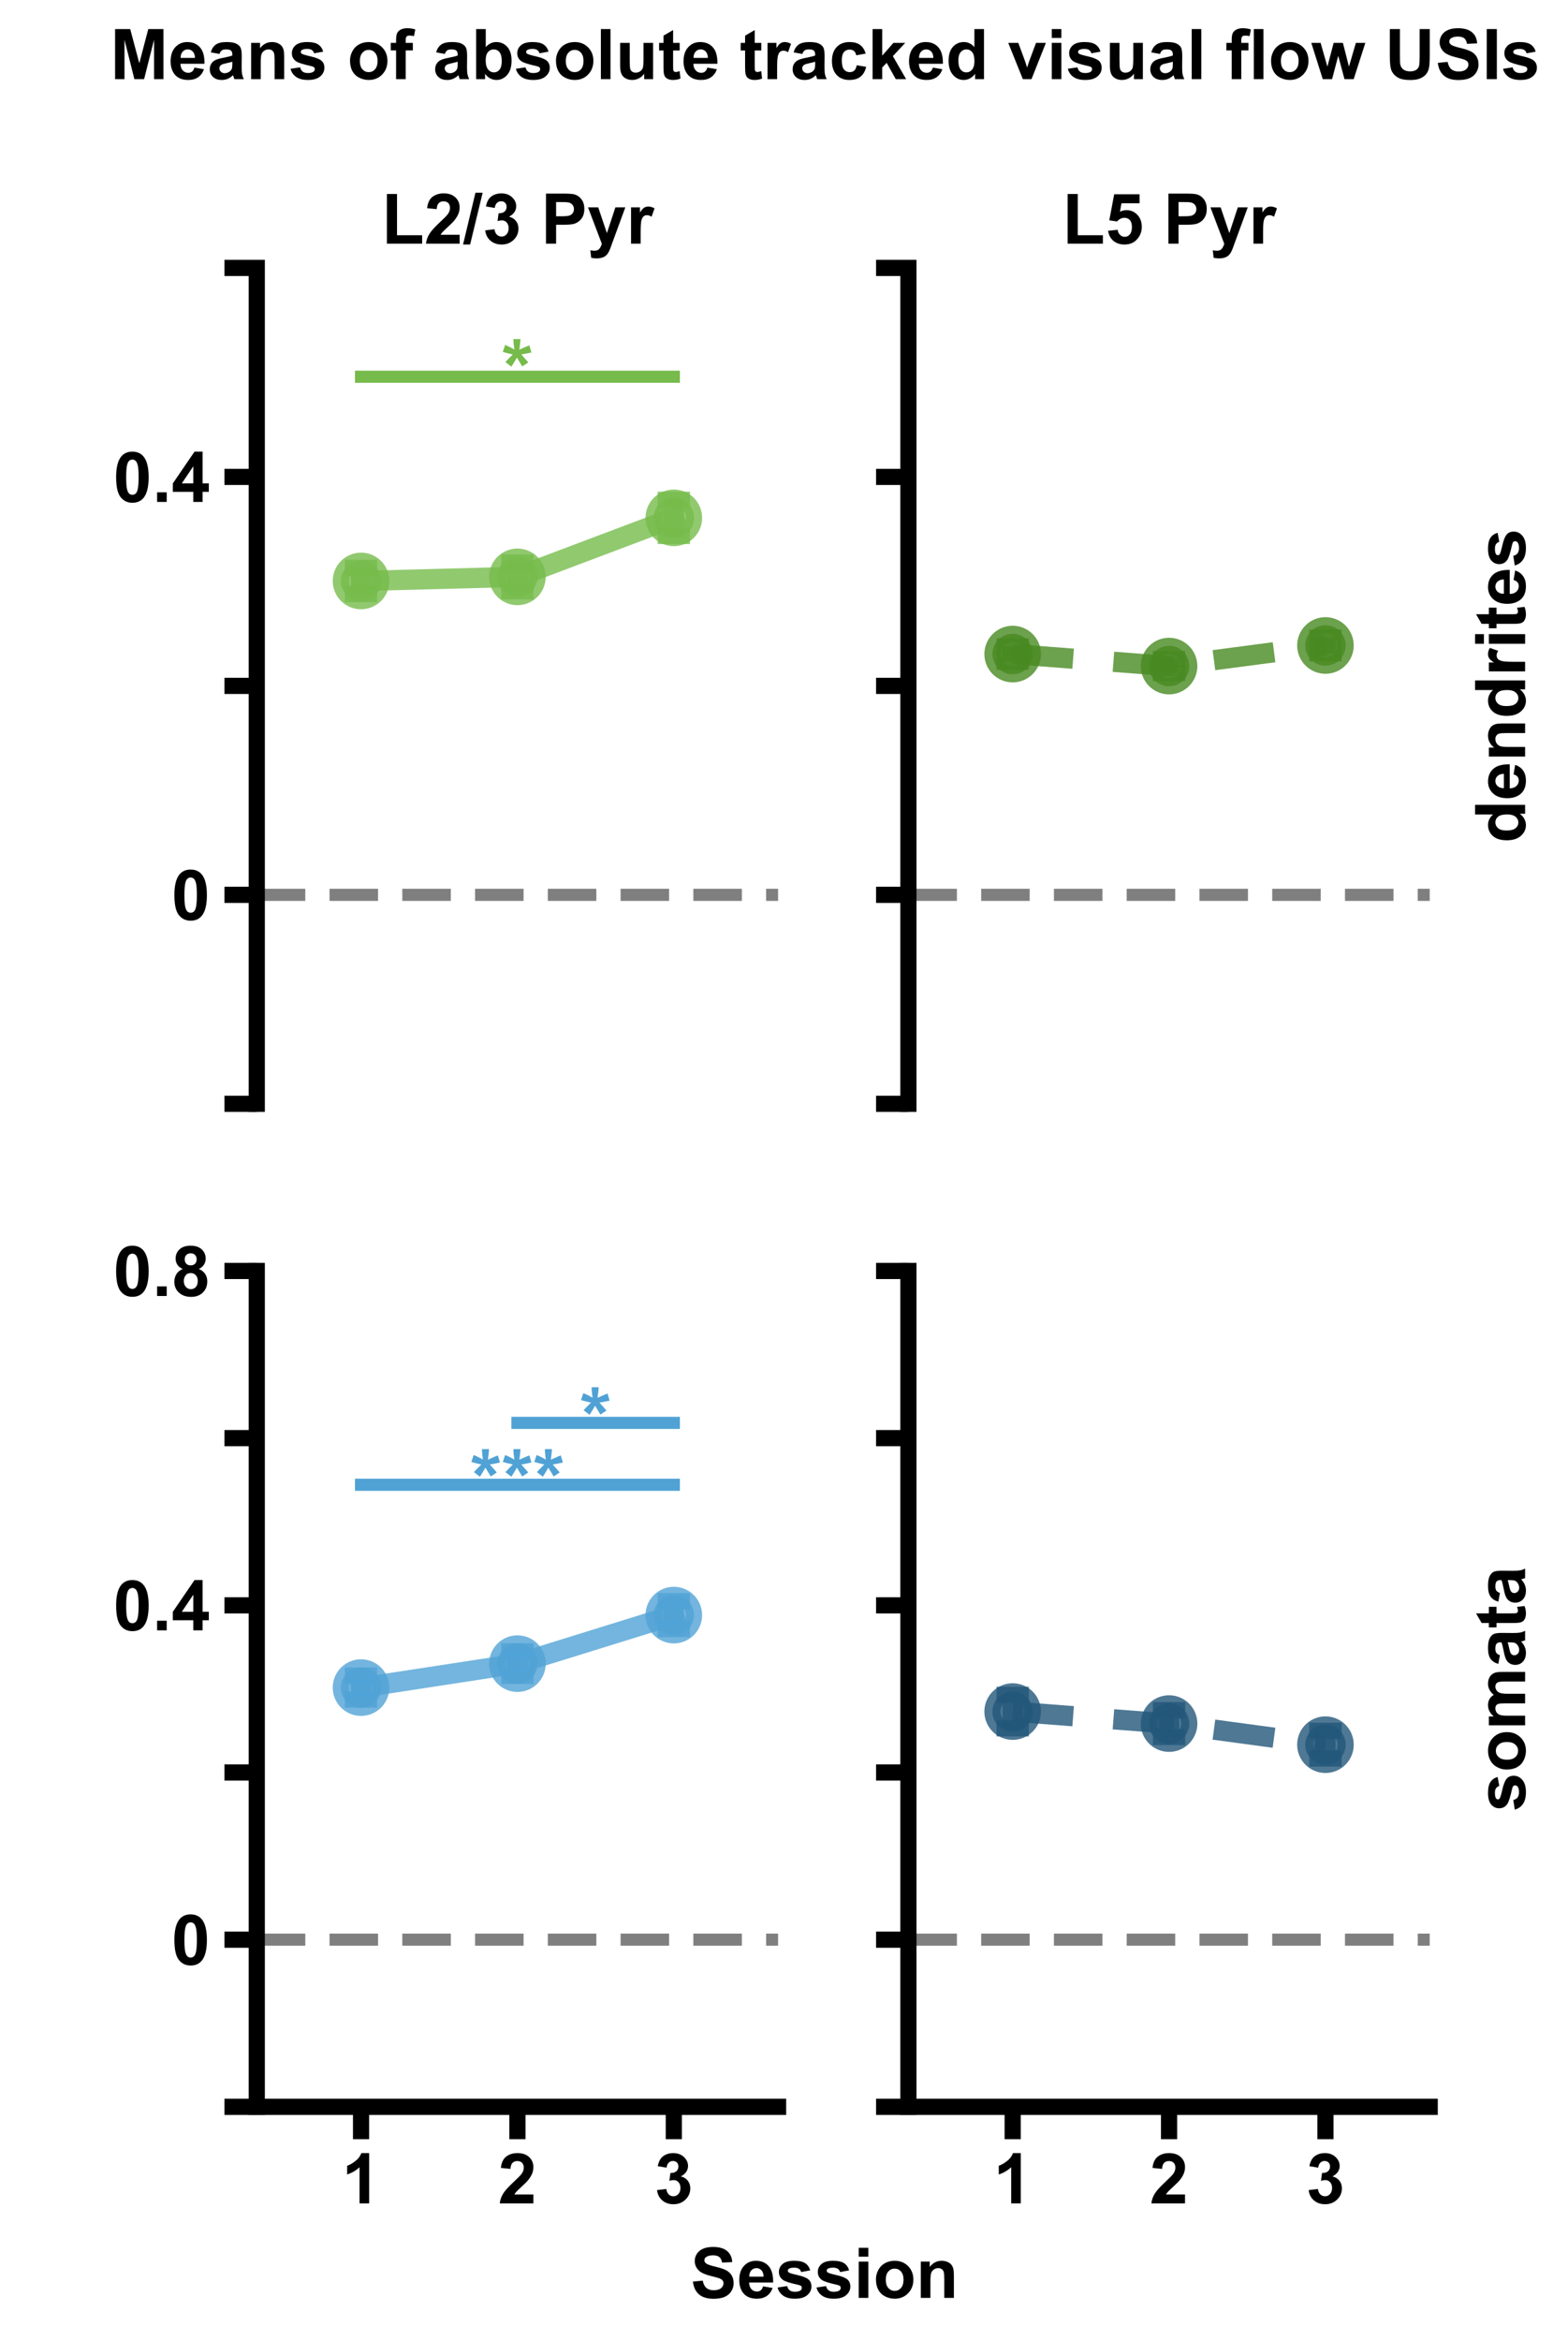 <?xml version="1.0" encoding="utf-8" standalone="no"?>
<!DOCTYPE svg PUBLIC "-//W3C//DTD SVG 1.1//EN"
  "http://www.w3.org/Graphics/SVG/1.1/DTD/svg11.dtd">
<!-- Created with matplotlib (https://matplotlib.org/) -->
<svg height="578.69pt" version="1.1" viewBox="0 0 387.893 578.69" width="387.893pt" xmlns="http://www.w3.org/2000/svg" xmlns:xlink="http://www.w3.org/1999/xlink">
 <defs>
  <style type="text/css">*{stroke-linecap:butt;stroke-linejoin:round;}</style>
 </defs>
 <g id="figure_1">
  <g id="patch_1">
   <path d="M 0 578.69 
L 387.893 578.69 
L 387.893 0 
L 0 0 
z
" style="fill:#ffffff;"/>
  </g>
  <g id="axes_1">
   <g id="patch_2">
    <path d="M 63.522 272.88 
L 192.482 272.88 
L 192.482 66.24 
L 63.522 66.24 
z
" style="fill:#ffffff;"/>
   </g>
   <g id="line2d_1">
    <path clip-path="url(#p6a665a5fba)" d="M 63.522 221.22 
L 192.482 221.22 
" style="fill:none;stroke:#000000;stroke-dasharray:12,6;stroke-dashoffset:0;stroke-opacity:0.5;stroke-width:3;"/>
   </g>
   <g id="matplotlib.axis_1">
    <g id="xtick_1"/>
    <g id="xtick_2"/>
    <g id="xtick_3"/>
   </g>
   <g id="matplotlib.axis_2">
    <g id="ytick_1">
     <g id="line2d_2">
      <defs>
       <path d="M 0 0 
L -8 0 
" id="md9dfccef35" style="stroke:#000000;stroke-width:4;"/>
      </defs>
      <g>
       <use style="stroke:#000000;stroke-width:4;" x="63.522" xlink:href="#md9dfccef35" y="272.88"/>
      </g>
     </g>
    </g>
    <g id="ytick_2">
     <g id="line2d_3">
      <g>
       <use style="stroke:#000000;stroke-width:4;" x="63.522" xlink:href="#md9dfccef35" y="221.22"/>
      </g>
     </g>
     <g id="text_1">
      <!-- 0 -->
      <g transform="translate(42.413 227.404)scale(0.173 -0.173)">
       <defs>
        <path d="M 27.438 71.875 
Q 37.844 71.875 43.703 64.453 
Q 50.688 55.672 50.688 35.297 
Q 50.688 14.984 43.656 6.109 
Q 37.844 -1.219 27.438 -1.219 
Q 17 -1.219 10.594 6.812 
Q 4.203 14.844 4.203 35.453 
Q 4.203 55.672 11.234 64.547 
Q 17.047 71.875 27.438 71.875 
z
M 27.438 60.5 
Q 24.953 60.5 23 58.906 
Q 21.047 57.328 19.969 53.219 
Q 18.562 47.906 18.562 35.297 
Q 18.562 22.703 19.828 17.984 
Q 21.094 13.281 23.016 11.719 
Q 24.953 10.156 27.438 10.156 
Q 29.938 10.156 31.891 11.734 
Q 33.844 13.328 34.906 17.438 
Q 36.328 22.703 36.328 35.297 
Q 36.328 47.906 35.062 52.609 
Q 33.797 57.328 31.859 58.906 
Q 29.938 60.5 27.438 60.5 
z
" id="Arial-BoldMT-48"/>
       </defs>
       <use xlink:href="#Arial-BoldMT-48"/>
      </g>
     </g>
    </g>
    <g id="ytick_3">
     <g id="line2d_4">
      <g>
       <use style="stroke:#000000;stroke-width:4;" x="63.522" xlink:href="#md9dfccef35" y="169.56"/>
      </g>
     </g>
    </g>
    <g id="ytick_4">
     <g id="line2d_5">
      <g>
       <use style="stroke:#000000;stroke-width:4;" x="63.522" xlink:href="#md9dfccef35" y="117.9"/>
      </g>
     </g>
     <g id="text_2">
      <!-- 0.4 -->
      <g transform="translate(28.003 124.084)scale(0.173 -0.173)">
       <defs>
        <path d="M 7.172 0 
L 7.172 13.719 
L 20.906 13.719 
L 20.906 0 
z
" id="Arial-BoldMT-46"/>
        <path d="M 31.156 0 
L 31.156 14.406 
L 1.859 14.406 
L 1.859 26.422 
L 32.906 71.875 
L 44.438 71.875 
L 44.438 26.469 
L 53.328 26.469 
L 53.328 14.406 
L 44.438 14.406 
L 44.438 0 
z
M 31.156 26.469 
L 31.156 50.922 
L 14.703 26.469 
z
" id="Arial-BoldMT-52"/>
       </defs>
       <use xlink:href="#Arial-BoldMT-48"/>
       <use x="55.615" xlink:href="#Arial-BoldMT-46"/>
       <use x="83.398" xlink:href="#Arial-BoldMT-52"/>
      </g>
     </g>
    </g>
    <g id="ytick_5">
     <g id="line2d_6">
      <g>
       <use style="stroke:#000000;stroke-width:4;" x="63.522" xlink:href="#md9dfccef35" y="66.24"/>
      </g>
     </g>
    </g>
    <g id="text_3">
     <!-- . -->
     <g style="fill:#ffffff;" transform="translate(19.569 171.96)rotate(-90)scale(0.173 -0.173)">
      <defs>
       <path d="M 9.078 0 
L 9.078 10.016 
L 19.094 10.016 
L 19.094 0 
z
" id="ArialMT-46"/>
      </defs>
      <use xlink:href="#ArialMT-46"/>
     </g>
    </g>
   </g>
   <g id="LineCollection_1">
    <path clip-path="url(#p6a665a5fba)" d="M 89.314 146.875 
L 89.314 140.373 
" style="fill:none;stroke:#76bb4b;stroke-opacity:0.8;stroke-width:5;"/>
    <path clip-path="url(#p6a665a5fba)" d="M 128.002 146.179 
L 128.002 139.041 
" style="fill:none;stroke:#76bb4b;stroke-opacity:0.8;stroke-width:5;"/>
    <path clip-path="url(#p6a665a5fba)" d="M 166.69 132.497 
L 166.69 123.545 
" style="fill:none;stroke:#76bb4b;stroke-opacity:0.8;stroke-width:5;"/>
   </g>
   <g id="line2d_7">
    <defs>
     <path d="M 4 0 
L -4 -0 
" id="m48a1e27344" style="stroke:#76bb4b;stroke-opacity:0.8;stroke-width:4;"/>
    </defs>
    <g clip-path="url(#p6a665a5fba)">
     <use style="fill:#76bb4b;fill-opacity:0.8;stroke:#76bb4b;stroke-opacity:0.8;stroke-width:4;" x="89.314" xlink:href="#m48a1e27344" y="146.875"/>
     <use style="fill:#76bb4b;fill-opacity:0.8;stroke:#76bb4b;stroke-opacity:0.8;stroke-width:4;" x="128.002" xlink:href="#m48a1e27344" y="146.179"/>
     <use style="fill:#76bb4b;fill-opacity:0.8;stroke:#76bb4b;stroke-opacity:0.8;stroke-width:4;" x="166.69" xlink:href="#m48a1e27344" y="132.497"/>
    </g>
   </g>
   <g id="line2d_8">
    <g clip-path="url(#p6a665a5fba)">
     <use style="fill:#76bb4b;fill-opacity:0.8;stroke:#76bb4b;stroke-opacity:0.8;stroke-width:4;" x="89.314" xlink:href="#m48a1e27344" y="140.373"/>
     <use style="fill:#76bb4b;fill-opacity:0.8;stroke:#76bb4b;stroke-opacity:0.8;stroke-width:4;" x="128.002" xlink:href="#m48a1e27344" y="139.041"/>
     <use style="fill:#76bb4b;fill-opacity:0.8;stroke:#76bb4b;stroke-opacity:0.8;stroke-width:4;" x="166.69" xlink:href="#m48a1e27344" y="123.545"/>
    </g>
   </g>
   <g id="line2d_9">
    <path clip-path="url(#p6a665a5fba)" d="M 89.314 93.131 
L 166.69 93.131 
" style="fill:none;stroke:#76bb4b;stroke-linecap:square;stroke-width:3;"/>
   </g>
   <g id="line2d_10">
    <path clip-path="url(#p6a665a5fba)" d="M 89.314 143.624 
L 128.002 142.61 
L 166.69 128.021 
" style="fill:none;stroke:#76bb4b;stroke-linecap:square;stroke-opacity:0.8;stroke-width:5;"/>
    <defs>
     <path d="M 0 5 
C 1.326 5 2.598 4.473 3.536 3.536 
C 4.473 2.598 5 1.326 5 0 
C 5 -1.326 4.473 -2.598 3.536 -3.536 
C 2.598 -4.473 1.326 -5 0 -5 
C -1.326 -5 -2.598 -4.473 -3.536 -3.536 
C -4.473 -2.598 -5 -1.326 -5 0 
C -5 1.326 -4.473 2.598 -3.536 3.536 
C -2.598 4.473 -1.326 5 0 5 
z
" id="md98194cf3d" style="stroke:#76bb4b;stroke-opacity:0.8;stroke-width:4;"/>
    </defs>
    <g clip-path="url(#p6a665a5fba)">
     <use style="fill:#76bb4b;fill-opacity:0.8;stroke:#76bb4b;stroke-opacity:0.8;stroke-width:4;" x="89.314" xlink:href="#md98194cf3d" y="143.624"/>
     <use style="fill:#76bb4b;fill-opacity:0.8;stroke:#76bb4b;stroke-opacity:0.8;stroke-width:4;" x="128.002" xlink:href="#md98194cf3d" y="142.61"/>
     <use style="fill:#76bb4b;fill-opacity:0.8;stroke:#76bb4b;stroke-opacity:0.8;stroke-width:4;" x="166.69" xlink:href="#md98194cf3d" y="128.021"/>
    </g>
   </g>
   <g id="patch_3">
    <path d="M 63.522 272.88 
L 63.522 66.24 
" style="fill:none;stroke:#000000;stroke-linecap:square;stroke-linejoin:miter;stroke-width:4;"/>
   </g>
   <g id="text_4">
    <!-- * -->
    <g style="fill:#76bb4b;" transform="translate(124.11 98.387)scale(0.2 -0.2)">
     <defs>
      <path d="M 11.969 38.672 
L 4.594 44.391 
Q 8.109 48.344 11.922 51.953 
Q 13.422 53.422 13.812 53.812 
Q 12.594 54 6.844 55.422 
Q 2.688 56.453 1.375 56.938 
L 4.25 65.531 
Q 10.641 62.938 15.672 59.812 
Q 14.5 67.781 14.5 72.797 
L 23.188 72.797 
Q 23.188 69.234 21.875 59.719 
Q 22.859 60.109 26.078 61.625 
Q 30.469 63.625 34.188 65.047 
L 36.766 56.203 
Q 31.344 54.984 24.219 53.812 
L 30.078 47.219 
Q 31.844 45.219 32.859 43.953 
L 25.391 39.016 
L 18.797 49.906 
Q 15.828 44.625 11.969 38.672 
z
" id="Arial-BoldMT-42"/>
     </defs>
     <use xlink:href="#Arial-BoldMT-42"/>
    </g>
   </g>
   <g id="text_5">
    <!-- L2/3 Pyr -->
    <g transform="translate(94.385 60.24)scale(0.173 -0.173)">
     <defs>
      <path d="M 7.672 0 
L 7.672 71 
L 22.125 71 
L 22.125 12.062 
L 58.062 12.062 
L 58.062 0 
z
" id="Arial-BoldMT-76"/>
      <path d="M 50.594 12.75 
L 50.594 0 
L 2.484 0 
Q 3.266 7.234 7.172 13.703 
Q 11.078 20.172 22.609 30.859 
Q 31.891 39.5 33.984 42.578 
Q 36.812 46.828 36.812 50.984 
Q 36.812 55.562 34.344 58.031 
Q 31.891 60.5 27.547 60.5 
Q 23.25 60.5 20.703 57.906 
Q 18.172 55.328 17.781 49.312 
L 4.109 50.688 
Q 5.328 62.016 11.766 66.938 
Q 18.219 71.875 27.875 71.875 
Q 38.484 71.875 44.531 66.156 
Q 50.594 60.453 50.594 51.953 
Q 50.594 47.125 48.859 42.75 
Q 47.125 38.375 43.359 33.594 
Q 40.875 30.422 34.375 24.453 
Q 27.875 18.5 26.141 16.547 
Q 24.422 14.594 23.344 12.75 
z
" id="Arial-BoldMT-50"/>
      <path d="M -0.141 -1.219 
L 17.578 72.797 
L 27.875 72.797 
L 9.969 -1.219 
z
" id="Arial-BoldMT-47"/>
      <path d="M 3.766 19 
L 17.047 20.609 
Q 17.672 15.531 20.453 12.844 
Q 23.25 10.156 27.203 10.156 
Q 31.453 10.156 34.344 13.375 
Q 37.25 16.609 37.25 22.078 
Q 37.25 27.25 34.469 30.266 
Q 31.688 33.297 27.688 33.297 
Q 25.047 33.297 21.391 32.281 
L 22.906 43.453 
Q 28.469 43.312 31.391 45.875 
Q 34.328 48.438 34.328 52.688 
Q 34.328 56.297 32.172 58.438 
Q 30.031 60.594 26.469 60.594 
Q 22.953 60.594 20.453 58.156 
Q 17.969 55.719 17.438 51.031 
L 4.781 53.172 
Q 6.109 59.672 8.766 63.547 
Q 11.422 67.438 16.188 69.656 
Q 20.953 71.875 26.859 71.875 
Q 36.969 71.875 43.062 65.438 
Q 48.094 60.156 48.094 53.516 
Q 48.094 44.094 37.797 38.484 
Q 43.953 37.156 47.625 32.562 
Q 51.312 27.984 51.312 21.484 
Q 51.312 12.062 44.422 5.422 
Q 37.547 -1.219 27.297 -1.219 
Q 17.578 -1.219 11.172 4.375 
Q 4.781 9.969 3.766 19 
z
" id="Arial-BoldMT-51"/>
      <path id="Arial-BoldMT-32"/>
      <path d="M 7.281 0 
L 7.281 71.578 
L 30.469 71.578 
Q 43.656 71.578 47.656 70.516 
Q 53.812 68.891 57.953 63.5 
Q 62.109 58.109 62.109 49.562 
Q 62.109 42.969 59.719 38.469 
Q 57.328 33.984 53.641 31.422 
Q 49.953 28.859 46.141 28.031 
Q 40.969 27 31.156 27 
L 21.734 27 
L 21.734 0 
z
M 21.734 59.469 
L 21.734 39.156 
L 29.641 39.156 
Q 38.188 39.156 41.062 40.281 
Q 43.953 41.406 45.578 43.797 
Q 47.219 46.188 47.219 49.359 
Q 47.219 53.266 44.922 55.797 
Q 42.625 58.344 39.109 58.984 
Q 36.531 59.469 28.719 59.469 
z
" id="Arial-BoldMT-80"/>
      <path d="M 0.688 51.859 
L 15.281 51.859 
L 27.688 15.047 
L 39.797 51.859 
L 54 51.859 
L 35.688 1.953 
L 32.422 -7.078 
Q 30.609 -11.625 28.969 -14.016 
Q 27.344 -16.406 25.219 -17.891 
Q 23.094 -19.391 19.984 -20.219 
Q 16.891 -21.047 12.984 -21.047 
Q 9.031 -21.047 5.219 -20.219 
L 4 -9.469 
Q 7.234 -10.109 9.812 -10.109 
Q 14.594 -10.109 16.891 -7.297 
Q 19.188 -4.5 20.406 -0.141 
z
" id="Arial-BoldMT-121"/>
      <path d="M 20.312 0 
L 6.594 0 
L 6.594 51.859 
L 19.344 51.859 
L 19.344 44.484 
Q 22.609 49.703 25.219 51.359 
Q 27.828 53.031 31.156 53.031 
Q 35.844 53.031 40.188 50.438 
L 35.938 38.484 
Q 32.469 40.719 29.5 40.719 
Q 26.609 40.719 24.609 39.125 
Q 22.609 37.547 21.453 33.391 
Q 20.312 29.25 20.312 16.016 
z
" id="Arial-BoldMT-114"/>
     </defs>
     <use xlink:href="#Arial-BoldMT-76"/>
     <use x="61.084" xlink:href="#Arial-BoldMT-50"/>
     <use x="116.699" xlink:href="#Arial-BoldMT-47"/>
     <use x="144.482" xlink:href="#Arial-BoldMT-51"/>
     <use x="200.098" xlink:href="#Arial-BoldMT-32"/>
     <use x="227.881" xlink:href="#Arial-BoldMT-80"/>
     <use x="294.58" xlink:href="#Arial-BoldMT-121"/>
     <use x="350.195" xlink:href="#Arial-BoldMT-114"/>
    </g>
   </g>
  </g>
  <g id="axes_2">
   <g id="patch_4">
    <path d="M 224.722 272.88 
L 353.682 272.88 
L 353.682 66.24 
L 224.722 66.24 
z
" style="fill:#ffffff;"/>
   </g>
   <g id="line2d_11">
    <path clip-path="url(#p4d157bd2ca)" d="M 224.722 221.22 
L 353.682 221.22 
" style="fill:none;stroke:#000000;stroke-dasharray:12,6;stroke-dashoffset:0;stroke-opacity:0.5;stroke-width:3;"/>
   </g>
   <g id="matplotlib.axis_3">
    <g id="xtick_4"/>
    <g id="xtick_5"/>
    <g id="xtick_6"/>
   </g>
   <g id="matplotlib.axis_4">
    <g id="ytick_6">
     <g id="line2d_12">
      <g>
       <use style="stroke:#000000;stroke-width:4;" x="224.722" xlink:href="#md9dfccef35" y="272.88"/>
      </g>
     </g>
    </g>
    <g id="ytick_7">
     <g id="line2d_13">
      <g>
       <use style="stroke:#000000;stroke-width:4;" x="224.722" xlink:href="#md9dfccef35" y="221.22"/>
      </g>
     </g>
    </g>
    <g id="ytick_8">
     <g id="line2d_14">
      <g>
       <use style="stroke:#000000;stroke-width:4;" x="224.722" xlink:href="#md9dfccef35" y="169.56"/>
      </g>
     </g>
    </g>
    <g id="ytick_9">
     <g id="line2d_15">
      <g>
       <use style="stroke:#000000;stroke-width:4;" x="224.722" xlink:href="#md9dfccef35" y="117.9"/>
      </g>
     </g>
    </g>
    <g id="ytick_10">
     <g id="line2d_16">
      <g>
       <use style="stroke:#000000;stroke-width:4;" x="224.722" xlink:href="#md9dfccef35" y="66.24"/>
      </g>
     </g>
    </g>
   </g>
   <g id="LineCollection_2">
    <path clip-path="url(#p4d157bd2ca)" d="M 250.514 163.601 
L 250.514 159.794 
" style="fill:none;stroke:#488a21;stroke-opacity:0.8;stroke-width:5;"/>
    <path clip-path="url(#p4d157bd2ca)" d="M 289.202 166.379 
L 289.202 162.952 
" style="fill:none;stroke:#488a21;stroke-opacity:0.8;stroke-width:5;"/>
    <path clip-path="url(#p4d157bd2ca)" d="M 327.89 161.521 
L 327.89 157.626 
" style="fill:none;stroke:#488a21;stroke-opacity:0.8;stroke-width:5;"/>
   </g>
   <g id="line2d_17">
    <defs>
     <path d="M 4 0 
L -4 -0 
" id="m3e5753d6a5" style="stroke:#488a21;stroke-opacity:0.8;stroke-width:4;"/>
    </defs>
    <g clip-path="url(#p4d157bd2ca)">
     <use style="fill:#488a21;fill-opacity:0.8;stroke:#488a21;stroke-opacity:0.8;stroke-width:4;" x="250.514" xlink:href="#m3e5753d6a5" y="163.601"/>
     <use style="fill:#488a21;fill-opacity:0.8;stroke:#488a21;stroke-opacity:0.8;stroke-width:4;" x="289.202" xlink:href="#m3e5753d6a5" y="166.379"/>
     <use style="fill:#488a21;fill-opacity:0.8;stroke:#488a21;stroke-opacity:0.8;stroke-width:4;" x="327.89" xlink:href="#m3e5753d6a5" y="161.521"/>
    </g>
   </g>
   <g id="line2d_18">
    <g clip-path="url(#p4d157bd2ca)">
     <use style="fill:#488a21;fill-opacity:0.8;stroke:#488a21;stroke-opacity:0.8;stroke-width:4;" x="250.514" xlink:href="#m3e5753d6a5" y="159.794"/>
     <use style="fill:#488a21;fill-opacity:0.8;stroke:#488a21;stroke-opacity:0.8;stroke-width:4;" x="289.202" xlink:href="#m3e5753d6a5" y="162.952"/>
     <use style="fill:#488a21;fill-opacity:0.8;stroke:#488a21;stroke-opacity:0.8;stroke-width:4;" x="327.89" xlink:href="#m3e5753d6a5" y="157.626"/>
    </g>
   </g>
   <g id="line2d_19">
    <path clip-path="url(#p4d157bd2ca)" d="M 250.514 161.697 
L 289.202 164.665 
L 327.89 159.573 
" style="fill:none;stroke:#488a21;stroke-dasharray:15,10;stroke-dashoffset:0;stroke-opacity:0.8;stroke-width:5;"/>
    <defs>
     <path d="M 0 5 
C 1.326 5 2.598 4.473 3.536 3.536 
C 4.473 2.598 5 1.326 5 0 
C 5 -1.326 4.473 -2.598 3.536 -3.536 
C 2.598 -4.473 1.326 -5 0 -5 
C -1.326 -5 -2.598 -4.473 -3.536 -3.536 
C -4.473 -2.598 -5 -1.326 -5 0 
C -5 1.326 -4.473 2.598 -3.536 3.536 
C -2.598 4.473 -1.326 5 0 5 
z
" id="m6a04a3f4a7" style="stroke:#488a21;stroke-opacity:0.8;stroke-width:4;"/>
    </defs>
    <g clip-path="url(#p4d157bd2ca)">
     <use style="fill:#488a21;fill-opacity:0.8;stroke:#488a21;stroke-opacity:0.8;stroke-width:4;" x="250.514" xlink:href="#m6a04a3f4a7" y="161.697"/>
     <use style="fill:#488a21;fill-opacity:0.8;stroke:#488a21;stroke-opacity:0.8;stroke-width:4;" x="289.202" xlink:href="#m6a04a3f4a7" y="164.665"/>
     <use style="fill:#488a21;fill-opacity:0.8;stroke:#488a21;stroke-opacity:0.8;stroke-width:4;" x="327.89" xlink:href="#m6a04a3f4a7" y="159.573"/>
    </g>
   </g>
   <g id="patch_5">
    <path d="M 224.722 272.88 
L 224.722 66.24 
" style="fill:none;stroke:#000000;stroke-linecap:square;stroke-linejoin:miter;stroke-width:4;"/>
   </g>
   <g id="text_6">
    <!-- L5 Pyr -->
    <g transform="translate(262.79 60.24)scale(0.173 -0.173)">
     <defs>
      <path d="M 4.438 18.406 
L 18.109 19.828 
Q 18.703 15.188 21.578 12.469 
Q 24.469 9.766 28.219 9.766 
Q 32.516 9.766 35.5 13.25 
Q 38.484 16.75 38.484 23.781 
Q 38.484 30.375 35.516 33.672 
Q 32.562 36.969 27.828 36.969 
Q 21.922 36.969 17.234 31.734 
L 6.109 33.344 
L 13.141 70.609 
L 49.422 70.609 
L 49.422 57.766 
L 23.531 57.766 
L 21.391 45.609 
Q 25.984 47.906 30.766 47.906 
Q 39.891 47.906 46.234 41.266 
Q 52.594 34.625 52.594 24.031 
Q 52.594 15.188 47.469 8.25 
Q 40.484 -1.219 28.078 -1.219 
Q 18.172 -1.219 11.922 4.094 
Q 5.672 9.422 4.438 18.406 
z
" id="Arial-BoldMT-53"/>
     </defs>
     <use xlink:href="#Arial-BoldMT-76"/>
     <use x="61.084" xlink:href="#Arial-BoldMT-53"/>
     <use x="116.699" xlink:href="#Arial-BoldMT-32"/>
     <use x="144.482" xlink:href="#Arial-BoldMT-80"/>
     <use x="211.182" xlink:href="#Arial-BoldMT-121"/>
     <use x="266.797" xlink:href="#Arial-BoldMT-114"/>
    </g>
   </g>
  </g>
  <g id="axes_3">
   <g id="patch_6">
    <path d="M 63.522 520.848 
L 192.482 520.848 
L 192.482 314.208 
L 63.522 314.208 
z
" style="fill:#ffffff;"/>
   </g>
   <g id="line2d_20">
    <path clip-path="url(#p091cb9a5ae)" d="M 63.522 479.52 
L 192.482 479.52 
" style="fill:none;stroke:#000000;stroke-dasharray:12,6;stroke-dashoffset:0;stroke-opacity:0.5;stroke-width:3;"/>
   </g>
   <g id="matplotlib.axis_5">
    <g id="xtick_7">
     <g id="line2d_21">
      <defs>
       <path d="M 0 0 
L 0 8 
" id="m1117825b31" style="stroke:#000000;stroke-width:4;"/>
      </defs>
      <g>
       <use style="stroke:#000000;stroke-width:4;" x="89.314" xlink:href="#m1117825b31" y="520.848"/>
      </g>
     </g>
     <g id="text_7">
      <!-- 1 -->
      <g transform="translate(84.51 544.717)scale(0.173 -0.173)">
       <defs>
        <path d="M 39.359 0 
L 25.641 0 
L 25.641 51.703 
Q 18.109 44.672 7.906 41.312 
L 7.906 53.766 
Q 13.281 55.516 19.578 60.422 
Q 25.875 65.328 28.219 71.875 
L 39.359 71.875 
z
" id="Arial-BoldMT-49"/>
       </defs>
       <use xlink:href="#Arial-BoldMT-49"/>
      </g>
     </g>
    </g>
    <g id="xtick_8">
     <g id="line2d_22">
      <g>
       <use style="stroke:#000000;stroke-width:4;" x="128.002" xlink:href="#m1117825b31" y="520.848"/>
      </g>
     </g>
     <g id="text_8">
      <!-- 2 -->
      <g transform="translate(123.198 544.717)scale(0.173 -0.173)">
       <use xlink:href="#Arial-BoldMT-50"/>
      </g>
     </g>
    </g>
    <g id="xtick_9">
     <g id="line2d_23">
      <g>
       <use style="stroke:#000000;stroke-width:4;" x="166.69" xlink:href="#m1117825b31" y="520.848"/>
      </g>
     </g>
     <g id="text_9">
      <!-- 3 -->
      <g transform="translate(161.886 544.717)scale(0.173 -0.173)">
       <use xlink:href="#Arial-BoldMT-51"/>
      </g>
     </g>
    </g>
   </g>
   <g id="matplotlib.axis_6">
    <g id="ytick_11">
     <g id="line2d_24">
      <g>
       <use style="stroke:#000000;stroke-width:4;" x="63.522" xlink:href="#md9dfccef35" y="520.848"/>
      </g>
     </g>
    </g>
    <g id="ytick_12">
     <g id="line2d_25">
      <g>
       <use style="stroke:#000000;stroke-width:4;" x="63.522" xlink:href="#md9dfccef35" y="479.52"/>
      </g>
     </g>
     <g id="text_10">
      <!-- 0 -->
      <g transform="translate(42.413 485.704)scale(0.173 -0.173)">
       <use xlink:href="#Arial-BoldMT-48"/>
      </g>
     </g>
    </g>
    <g id="ytick_13">
     <g id="line2d_26">
      <g>
       <use style="stroke:#000000;stroke-width:4;" x="63.522" xlink:href="#md9dfccef35" y="438.192"/>
      </g>
     </g>
    </g>
    <g id="ytick_14">
     <g id="line2d_27">
      <g>
       <use style="stroke:#000000;stroke-width:4;" x="63.522" xlink:href="#md9dfccef35" y="396.864"/>
      </g>
     </g>
     <g id="text_11">
      <!-- 0.4 -->
      <g transform="translate(28.003 403.048)scale(0.173 -0.173)">
       <use xlink:href="#Arial-BoldMT-48"/>
       <use x="55.615" xlink:href="#Arial-BoldMT-46"/>
       <use x="83.398" xlink:href="#Arial-BoldMT-52"/>
      </g>
     </g>
    </g>
    <g id="ytick_15">
     <g id="line2d_28">
      <g>
       <use style="stroke:#000000;stroke-width:4;" x="63.522" xlink:href="#md9dfccef35" y="355.536"/>
      </g>
     </g>
    </g>
    <g id="ytick_16">
     <g id="line2d_29">
      <g>
       <use style="stroke:#000000;stroke-width:4;" x="63.522" xlink:href="#md9dfccef35" y="314.208"/>
      </g>
     </g>
     <g id="text_12">
      <!-- 0.8 -->
      <g transform="translate(28.003 320.392)scale(0.173 -0.173)">
       <defs>
        <path d="M 16.016 38.625 
Q 10.688 40.875 8.266 44.797 
Q 5.859 48.734 5.859 53.422 
Q 5.859 61.422 11.453 66.641 
Q 17.047 71.875 27.344 71.875 
Q 37.547 71.875 43.188 66.641 
Q 48.828 61.422 48.828 53.422 
Q 48.828 48.438 46.234 44.547 
Q 43.656 40.672 38.969 38.625 
Q 44.922 36.234 48.016 31.641 
Q 51.125 27.047 51.125 21.047 
Q 51.125 11.141 44.797 4.938 
Q 38.484 -1.266 27.984 -1.266 
Q 18.219 -1.266 11.719 3.859 
Q 4.047 9.906 4.047 20.453 
Q 4.047 26.266 6.922 31.125 
Q 9.812 35.984 16.016 38.625 
z
M 18.844 52.438 
Q 18.844 48.344 21.156 46.047 
Q 23.484 43.75 27.344 43.75 
Q 31.25 43.75 33.594 46.062 
Q 35.938 48.391 35.938 52.484 
Q 35.938 56.344 33.609 58.656 
Q 31.297 60.984 27.484 60.984 
Q 23.531 60.984 21.188 58.641 
Q 18.844 56.297 18.844 52.438 
z
M 17.578 21.781 
Q 17.578 16.109 20.484 12.938 
Q 23.391 9.766 27.734 9.766 
Q 31.984 9.766 34.766 12.812 
Q 37.547 15.875 37.547 21.625 
Q 37.547 26.656 34.719 29.703 
Q 31.891 32.766 27.547 32.766 
Q 22.516 32.766 20.047 29.297 
Q 17.578 25.828 17.578 21.781 
z
" id="Arial-BoldMT-56"/>
       </defs>
       <use xlink:href="#Arial-BoldMT-48"/>
       <use x="55.615" xlink:href="#Arial-BoldMT-46"/>
       <use x="83.398" xlink:href="#Arial-BoldMT-56"/>
      </g>
     </g>
    </g>
   </g>
   <g id="LineCollection_3">
    <path clip-path="url(#p091cb9a5ae)" d="M 89.314 420.184 
L 89.314 414.227 
" style="fill:none;stroke:#50a2d5;stroke-opacity:0.8;stroke-width:5;"/>
    <path clip-path="url(#p091cb9a5ae)" d="M 128.002 414.342 
L 128.002 408.224 
" style="fill:none;stroke:#50a2d5;stroke-opacity:0.8;stroke-width:5;"/>
    <path clip-path="url(#p091cb9a5ae)" d="M 166.69 402.732 
L 166.69 395.827 
" style="fill:none;stroke:#50a2d5;stroke-opacity:0.8;stroke-width:5;"/>
   </g>
   <g id="line2d_30">
    <defs>
     <path d="M 4 0 
L -4 -0 
" id="mdab3b15232" style="stroke:#50a2d5;stroke-opacity:0.8;stroke-width:4;"/>
    </defs>
    <g clip-path="url(#p091cb9a5ae)">
     <use style="fill:#50a2d5;fill-opacity:0.8;stroke:#50a2d5;stroke-opacity:0.8;stroke-width:4;" x="89.314" xlink:href="#mdab3b15232" y="420.184"/>
     <use style="fill:#50a2d5;fill-opacity:0.8;stroke:#50a2d5;stroke-opacity:0.8;stroke-width:4;" x="128.002" xlink:href="#mdab3b15232" y="414.342"/>
     <use style="fill:#50a2d5;fill-opacity:0.8;stroke:#50a2d5;stroke-opacity:0.8;stroke-width:4;" x="166.69" xlink:href="#mdab3b15232" y="402.732"/>
    </g>
   </g>
   <g id="line2d_31">
    <g clip-path="url(#p091cb9a5ae)">
     <use style="fill:#50a2d5;fill-opacity:0.8;stroke:#50a2d5;stroke-opacity:0.8;stroke-width:4;" x="89.314" xlink:href="#mdab3b15232" y="414.227"/>
     <use style="fill:#50a2d5;fill-opacity:0.8;stroke:#50a2d5;stroke-opacity:0.8;stroke-width:4;" x="128.002" xlink:href="#mdab3b15232" y="408.224"/>
     <use style="fill:#50a2d5;fill-opacity:0.8;stroke:#50a2d5;stroke-opacity:0.8;stroke-width:4;" x="166.69" xlink:href="#mdab3b15232" y="395.827"/>
    </g>
   </g>
   <g id="line2d_32">
    <path clip-path="url(#p091cb9a5ae)" d="M 89.314 367.063 
L 166.69 367.063 
" style="fill:none;stroke:#50a2d5;stroke-linecap:square;stroke-width:3;"/>
   </g>
   <g id="line2d_33">
    <path clip-path="url(#p091cb9a5ae)" d="M 128.002 351.763 
L 166.69 351.763 
" style="fill:none;stroke:#50a2d5;stroke-linecap:square;stroke-width:3;"/>
   </g>
   <g id="line2d_34">
    <path clip-path="url(#p091cb9a5ae)" d="M 89.314 417.205 
L 128.002 411.283 
L 166.69 399.28 
" style="fill:none;stroke:#50a2d5;stroke-linecap:square;stroke-opacity:0.8;stroke-width:5;"/>
    <defs>
     <path d="M 0 5 
C 1.326 5 2.598 4.473 3.536 3.536 
C 4.473 2.598 5 1.326 5 0 
C 5 -1.326 4.473 -2.598 3.536 -3.536 
C 2.598 -4.473 1.326 -5 0 -5 
C -1.326 -5 -2.598 -4.473 -3.536 -3.536 
C -4.473 -2.598 -5 -1.326 -5 0 
C -5 1.326 -4.473 2.598 -3.536 3.536 
C -2.598 4.473 -1.326 5 0 5 
z
" id="m31c6502c24" style="stroke:#50a2d5;stroke-opacity:0.8;stroke-width:4;"/>
    </defs>
    <g clip-path="url(#p091cb9a5ae)">
     <use style="fill:#50a2d5;fill-opacity:0.8;stroke:#50a2d5;stroke-opacity:0.8;stroke-width:4;" x="89.314" xlink:href="#m31c6502c24" y="417.205"/>
     <use style="fill:#50a2d5;fill-opacity:0.8;stroke:#50a2d5;stroke-opacity:0.8;stroke-width:4;" x="128.002" xlink:href="#m31c6502c24" y="411.283"/>
     <use style="fill:#50a2d5;fill-opacity:0.8;stroke:#50a2d5;stroke-opacity:0.8;stroke-width:4;" x="166.69" xlink:href="#m31c6502c24" y="399.28"/>
    </g>
   </g>
   <g id="patch_7">
    <path d="M 63.522 520.848 
L 63.522 314.208 
" style="fill:none;stroke:#000000;stroke-linecap:square;stroke-linejoin:miter;stroke-width:4;"/>
   </g>
   <g id="patch_8">
    <path d="M 63.522 520.848 
L 192.482 520.848 
" style="fill:none;stroke:#000000;stroke-linecap:square;stroke-linejoin:miter;stroke-width:4;"/>
   </g>
   <g id="text_13">
    <!-- *** -->
    <g style="fill:#50a2d5;" transform="translate(116.326 372.811)scale(0.2 -0.2)">
     <use xlink:href="#Arial-BoldMT-42"/>
     <use x="38.916" xlink:href="#Arial-BoldMT-42"/>
     <use x="77.832" xlink:href="#Arial-BoldMT-42"/>
    </g>
   </g>
   <g id="text_14">
    <!-- * -->
    <g style="fill:#50a2d5;" transform="translate(143.454 357.511)scale(0.2 -0.2)">
     <use xlink:href="#Arial-BoldMT-42"/>
    </g>
   </g>
  </g>
  <g id="axes_4">
   <g id="patch_9">
    <path d="M 224.722 520.848 
L 353.682 520.848 
L 353.682 314.208 
L 224.722 314.208 
z
" style="fill:#ffffff;"/>
   </g>
   <g id="line2d_35">
    <path clip-path="url(#pea0eb18e8d)" d="M 224.722 479.52 
L 353.682 479.52 
" style="fill:none;stroke:#000000;stroke-dasharray:12,6;stroke-dashoffset:0;stroke-opacity:0.5;stroke-width:3;"/>
   </g>
   <g id="matplotlib.axis_7">
    <g id="xtick_10">
     <g id="line2d_36">
      <g>
       <use style="stroke:#000000;stroke-width:4;" x="250.514" xlink:href="#m1117825b31" y="520.848"/>
      </g>
     </g>
     <g id="text_15">
      <!-- 1 -->
      <g transform="translate(245.71 544.717)scale(0.173 -0.173)">
       <use xlink:href="#Arial-BoldMT-49"/>
      </g>
     </g>
    </g>
    <g id="xtick_11">
     <g id="line2d_37">
      <g>
       <use style="stroke:#000000;stroke-width:4;" x="289.202" xlink:href="#m1117825b31" y="520.848"/>
      </g>
     </g>
     <g id="text_16">
      <!-- 2 -->
      <g transform="translate(284.398 544.717)scale(0.173 -0.173)">
       <use xlink:href="#Arial-BoldMT-50"/>
      </g>
     </g>
    </g>
    <g id="xtick_12">
     <g id="line2d_38">
      <g>
       <use style="stroke:#000000;stroke-width:4;" x="327.89" xlink:href="#m1117825b31" y="520.848"/>
      </g>
     </g>
     <g id="text_17">
      <!-- 3 -->
      <g transform="translate(323.086 544.717)scale(0.173 -0.173)">
       <use xlink:href="#Arial-BoldMT-51"/>
      </g>
     </g>
    </g>
   </g>
   <g id="matplotlib.axis_8">
    <g id="ytick_17">
     <g id="line2d_39">
      <g>
       <use style="stroke:#000000;stroke-width:4;" x="224.722" xlink:href="#md9dfccef35" y="520.848"/>
      </g>
     </g>
    </g>
    <g id="ytick_18">
     <g id="line2d_40">
      <g>
       <use style="stroke:#000000;stroke-width:4;" x="224.722" xlink:href="#md9dfccef35" y="479.52"/>
      </g>
     </g>
    </g>
    <g id="ytick_19">
     <g id="line2d_41">
      <g>
       <use style="stroke:#000000;stroke-width:4;" x="224.722" xlink:href="#md9dfccef35" y="438.192"/>
      </g>
     </g>
    </g>
    <g id="ytick_20">
     <g id="line2d_42">
      <g>
       <use style="stroke:#000000;stroke-width:4;" x="224.722" xlink:href="#md9dfccef35" y="396.864"/>
      </g>
     </g>
    </g>
    <g id="ytick_21">
     <g id="line2d_43">
      <g>
       <use style="stroke:#000000;stroke-width:4;" x="224.722" xlink:href="#md9dfccef35" y="355.536"/>
      </g>
     </g>
    </g>
    <g id="ytick_22">
     <g id="line2d_44">
      <g>
       <use style="stroke:#000000;stroke-width:4;" x="224.722" xlink:href="#md9dfccef35" y="314.208"/>
      </g>
     </g>
    </g>
   </g>
   <g id="LineCollection_4">
    <path clip-path="url(#pea0eb18e8d)" d="M 250.514 427.265 
L 250.514 418.997 
" style="fill:none;stroke:#22567a;stroke-opacity:0.8;stroke-width:5;"/>
    <path clip-path="url(#pea0eb18e8d)" d="M 289.202 429.415 
L 289.202 422.782 
" style="fill:none;stroke:#22567a;stroke-opacity:0.8;stroke-width:5;"/>
    <path clip-path="url(#pea0eb18e8d)" d="M 327.89 434.746 
L 327.89 427.888 
" style="fill:none;stroke:#22567a;stroke-opacity:0.8;stroke-width:5;"/>
   </g>
   <g id="line2d_45">
    <defs>
     <path d="M 4 0 
L -4 -0 
" id="m6330fa7ff2" style="stroke:#22567a;stroke-opacity:0.8;stroke-width:4;"/>
    </defs>
    <g clip-path="url(#pea0eb18e8d)">
     <use style="fill:#22567a;fill-opacity:0.8;stroke:#22567a;stroke-opacity:0.8;stroke-width:4;" x="250.514" xlink:href="#m6330fa7ff2" y="427.265"/>
     <use style="fill:#22567a;fill-opacity:0.8;stroke:#22567a;stroke-opacity:0.8;stroke-width:4;" x="289.202" xlink:href="#m6330fa7ff2" y="429.415"/>
     <use style="fill:#22567a;fill-opacity:0.8;stroke:#22567a;stroke-opacity:0.8;stroke-width:4;" x="327.89" xlink:href="#m6330fa7ff2" y="434.746"/>
    </g>
   </g>
   <g id="line2d_46">
    <g clip-path="url(#pea0eb18e8d)">
     <use style="fill:#22567a;fill-opacity:0.8;stroke:#22567a;stroke-opacity:0.8;stroke-width:4;" x="250.514" xlink:href="#m6330fa7ff2" y="418.997"/>
     <use style="fill:#22567a;fill-opacity:0.8;stroke:#22567a;stroke-opacity:0.8;stroke-width:4;" x="289.202" xlink:href="#m6330fa7ff2" y="422.782"/>
     <use style="fill:#22567a;fill-opacity:0.8;stroke:#22567a;stroke-opacity:0.8;stroke-width:4;" x="327.89" xlink:href="#m6330fa7ff2" y="427.888"/>
    </g>
   </g>
   <g id="line2d_47">
    <path clip-path="url(#pea0eb18e8d)" d="M 250.514 423.131 
L 289.202 426.099 
L 327.89 431.317 
" style="fill:none;stroke:#22567a;stroke-dasharray:15,10;stroke-dashoffset:0;stroke-opacity:0.8;stroke-width:5;"/>
    <defs>
     <path d="M 0 5 
C 1.326 5 2.598 4.473 3.536 3.536 
C 4.473 2.598 5 1.326 5 0 
C 5 -1.326 4.473 -2.598 3.536 -3.536 
C 2.598 -4.473 1.326 -5 0 -5 
C -1.326 -5 -2.598 -4.473 -3.536 -3.536 
C -4.473 -2.598 -5 -1.326 -5 0 
C -5 1.326 -4.473 2.598 -3.536 3.536 
C -2.598 4.473 -1.326 5 0 5 
z
" id="mf0021deda9" style="stroke:#22567a;stroke-opacity:0.8;stroke-width:4;"/>
    </defs>
    <g clip-path="url(#pea0eb18e8d)">
     <use style="fill:#22567a;fill-opacity:0.8;stroke:#22567a;stroke-opacity:0.8;stroke-width:4;" x="250.514" xlink:href="#mf0021deda9" y="423.131"/>
     <use style="fill:#22567a;fill-opacity:0.8;stroke:#22567a;stroke-opacity:0.8;stroke-width:4;" x="289.202" xlink:href="#mf0021deda9" y="426.099"/>
     <use style="fill:#22567a;fill-opacity:0.8;stroke:#22567a;stroke-opacity:0.8;stroke-width:4;" x="327.89" xlink:href="#mf0021deda9" y="431.317"/>
    </g>
   </g>
   <g id="patch_10">
    <path d="M 224.722 520.848 
L 224.722 314.208 
" style="fill:none;stroke:#000000;stroke-linecap:square;stroke-linejoin:miter;stroke-width:4;"/>
   </g>
   <g id="patch_11">
    <path d="M 224.722 520.848 
L 353.682 520.848 
" style="fill:none;stroke:#000000;stroke-linecap:square;stroke-linejoin:miter;stroke-width:4;"/>
   </g>
  </g>
  <g id="text_18">
   <!-- Means of absolute tracked visual flow USIs -->
   <g transform="translate(27.246 19.569)scale(0.173 -0.173)">
    <defs>
     <path d="M 7.078 0 
L 7.078 71.578 
L 28.719 71.578 
L 41.703 22.75 
L 54.547 71.578 
L 76.219 71.578 
L 76.219 0 
L 62.797 0 
L 62.797 56.344 
L 48.578 0 
L 34.672 0 
L 20.516 56.344 
L 20.516 0 
z
" id="Arial-BoldMT-77"/>
     <path d="M 37.203 16.5 
L 50.875 14.203 
Q 48.25 6.688 42.547 2.75 
Q 36.859 -1.172 28.328 -1.172 
Q 14.797 -1.172 8.297 7.672 
Q 3.172 14.75 3.172 25.531 
Q 3.172 38.422 9.906 45.719 
Q 16.656 53.031 26.953 53.031 
Q 38.531 53.031 45.219 45.391 
Q 51.906 37.75 51.609 21.969 
L 17.234 21.969 
Q 17.391 15.875 20.562 12.469 
Q 23.734 9.078 28.469 9.078 
Q 31.688 9.078 33.875 10.828 
Q 36.078 12.594 37.203 16.5 
z
M 37.984 30.375 
Q 37.844 36.328 34.906 39.422 
Q 31.984 42.531 27.781 42.531 
Q 23.297 42.531 20.359 39.266 
Q 17.438 35.984 17.484 30.375 
z
" id="Arial-BoldMT-101"/>
     <path d="M 17.438 36.031 
L 4.984 38.281 
Q 7.078 45.797 12.203 49.406 
Q 17.328 53.031 27.438 53.031 
Q 36.625 53.031 41.109 50.859 
Q 45.609 48.688 47.438 45.344 
Q 49.266 42 49.266 33.062 
L 49.125 17.047 
Q 49.125 10.203 49.781 6.953 
Q 50.438 3.719 52.25 0 
L 38.672 0 
Q 38.141 1.375 37.359 4.047 
Q 37.016 5.281 36.859 5.672 
Q 33.344 2.25 29.344 0.531 
Q 25.344 -1.172 20.797 -1.172 
Q 12.797 -1.172 8.172 3.172 
Q 3.562 7.516 3.562 14.156 
Q 3.562 18.562 5.656 22 
Q 7.766 25.438 11.547 27.266 
Q 15.328 29.109 22.469 30.469 
Q 32.078 32.281 35.797 33.844 
L 35.797 35.203 
Q 35.797 39.156 33.844 40.844 
Q 31.891 42.531 26.469 42.531 
Q 22.797 42.531 20.75 41.094 
Q 18.703 39.656 17.438 36.031 
z
M 35.797 24.906 
Q 33.156 24.031 27.438 22.797 
Q 21.734 21.578 19.969 20.406 
Q 17.281 18.5 17.281 15.578 
Q 17.281 12.703 19.422 10.594 
Q 21.578 8.5 24.906 8.5 
Q 28.609 8.5 31.984 10.938 
Q 34.469 12.797 35.25 15.484 
Q 35.797 17.234 35.797 22.172 
z
" id="Arial-BoldMT-97"/>
     <path d="M 54.344 0 
L 40.625 0 
L 40.625 26.469 
Q 40.625 34.859 39.75 37.328 
Q 38.875 39.797 36.891 41.156 
Q 34.906 42.531 32.125 42.531 
Q 28.562 42.531 25.734 40.578 
Q 22.906 38.625 21.844 35.391 
Q 20.797 32.172 20.797 23.484 
L 20.797 0 
L 7.078 0 
L 7.078 51.859 
L 19.828 51.859 
L 19.828 44.234 
Q 26.609 53.031 36.922 53.031 
Q 41.453 53.031 45.203 51.391 
Q 48.969 49.75 50.891 47.203 
Q 52.828 44.672 53.578 41.453 
Q 54.344 38.234 54.344 32.234 
z
" id="Arial-BoldMT-110"/>
     <path d="M 2.344 14.797 
L 16.109 16.891 
Q 17 12.891 19.672 10.812 
Q 22.359 8.734 27.203 8.734 
Q 32.516 8.734 35.203 10.688 
Q 37.016 12.062 37.016 14.359 
Q 37.016 15.922 36.031 16.938 
Q 35.016 17.922 31.453 18.75 
Q 14.844 22.406 10.406 25.438 
Q 4.25 29.641 4.25 37.109 
Q 4.25 43.844 9.562 48.438 
Q 14.891 53.031 26.078 53.031 
Q 36.719 53.031 41.891 49.562 
Q 47.078 46.094 49.031 39.312 
L 36.078 36.922 
Q 35.25 39.938 32.922 41.547 
Q 30.609 43.172 26.312 43.172 
Q 20.906 43.172 18.562 41.656 
Q 17 40.578 17 38.875 
Q 17 37.406 18.359 36.375 
Q 20.219 35.016 31.172 32.516 
Q 42.141 30.031 46.484 26.422 
Q 50.781 22.75 50.781 16.219 
Q 50.781 9.078 44.828 3.953 
Q 38.875 -1.172 27.203 -1.172 
Q 16.609 -1.172 10.422 3.125 
Q 4.25 7.422 2.344 14.797 
z
" id="Arial-BoldMT-115"/>
     <path d="M 4 26.656 
Q 4 33.5 7.375 39.891 
Q 10.75 46.297 16.922 49.656 
Q 23.094 53.031 30.719 53.031 
Q 42.484 53.031 50 45.391 
Q 57.516 37.75 57.516 26.078 
Q 57.516 14.312 49.922 6.562 
Q 42.328 -1.172 30.812 -1.172 
Q 23.688 -1.172 17.219 2.047 
Q 10.75 5.281 7.375 11.5 
Q 4 17.719 4 26.656 
z
M 18.062 25.922 
Q 18.062 18.219 21.719 14.109 
Q 25.391 10.016 30.766 10.016 
Q 36.141 10.016 39.766 14.109 
Q 43.406 18.219 43.406 26.031 
Q 43.406 33.641 39.766 37.734 
Q 36.141 41.844 30.766 41.844 
Q 25.391 41.844 21.719 37.734 
Q 18.062 33.641 18.062 25.922 
z
" id="Arial-BoldMT-111"/>
     <path d="M 1.172 51.859 
L 8.797 51.859 
L 8.797 55.766 
Q 8.797 62.312 10.188 65.531 
Q 11.578 68.75 15.312 70.766 
Q 19.047 72.797 24.75 72.797 
Q 30.609 72.797 36.234 71.047 
L 34.375 61.469 
Q 31.109 62.25 28.078 62.25 
Q 25.094 62.25 23.797 60.859 
Q 22.516 59.469 22.516 55.516 
L 22.516 51.859 
L 32.766 51.859 
L 32.766 41.062 
L 22.516 41.062 
L 22.516 0 
L 8.797 0 
L 8.797 41.062 
L 1.172 41.062 
z
" id="Arial-BoldMT-102"/>
     <path d="M 6.594 0 
L 6.594 71.578 
L 20.312 71.578 
L 20.312 45.797 
Q 26.656 53.031 35.359 53.031 
Q 44.828 53.031 51.031 46.172 
Q 57.234 39.312 57.234 26.469 
Q 57.234 13.188 50.906 6 
Q 44.578 -1.172 35.547 -1.172 
Q 31.109 -1.172 26.781 1.047 
Q 22.469 3.266 19.344 7.625 
L 19.344 0 
z
M 20.219 27.047 
Q 20.219 19 22.75 15.141 
Q 26.312 9.672 32.234 9.672 
Q 36.766 9.672 39.969 13.547 
Q 43.172 17.438 43.172 25.781 
Q 43.172 34.672 39.938 38.594 
Q 36.719 42.531 31.688 42.531 
Q 26.766 42.531 23.484 38.688 
Q 20.219 34.859 20.219 27.047 
z
" id="Arial-BoldMT-98"/>
     <path d="M 7.172 0 
L 7.172 71.578 
L 20.906 71.578 
L 20.906 0 
z
" id="Arial-BoldMT-108"/>
     <path d="M 41.312 0 
L 41.312 7.766 
Q 38.484 3.609 33.859 1.219 
Q 29.25 -1.172 24.125 -1.172 
Q 18.891 -1.172 14.734 1.125 
Q 10.594 3.422 8.734 7.562 
Q 6.891 11.719 6.891 19.047 
L 6.891 51.859 
L 20.609 51.859 
L 20.609 28.031 
Q 20.609 17.094 21.359 14.625 
Q 22.125 12.156 24.125 10.719 
Q 26.125 9.281 29.203 9.281 
Q 32.719 9.281 35.5 11.203 
Q 38.281 13.141 39.297 15.984 
Q 40.328 18.844 40.328 29.984 
L 40.328 51.859 
L 54.047 51.859 
L 54.047 0 
z
" id="Arial-BoldMT-117"/>
     <path d="M 30.953 51.859 
L 30.953 40.922 
L 21.578 40.922 
L 21.578 20.016 
Q 21.578 13.672 21.844 12.625 
Q 22.125 11.578 23.078 10.891 
Q 24.031 10.203 25.391 10.203 
Q 27.297 10.203 30.906 11.531 
L 32.078 0.875 
Q 27.297 -1.172 21.234 -1.172 
Q 17.531 -1.172 14.547 0.062 
Q 11.578 1.312 10.188 3.297 
Q 8.797 5.281 8.25 8.641 
Q 7.812 11.031 7.812 18.312 
L 7.812 40.922 
L 1.516 40.922 
L 1.516 51.859 
L 7.812 51.859 
L 7.812 62.156 
L 21.578 70.172 
L 21.578 51.859 
z
" id="Arial-BoldMT-116"/>
     <path d="M 52.391 36.531 
L 38.875 34.078 
Q 38.188 38.141 35.766 40.188 
Q 33.344 42.234 29.5 42.234 
Q 24.359 42.234 21.312 38.688 
Q 18.266 35.156 18.266 26.859 
Q 18.266 17.625 21.359 13.812 
Q 24.469 10.016 29.688 10.016 
Q 33.594 10.016 36.078 12.234 
Q 38.578 14.453 39.594 19.875 
L 53.078 17.578 
Q 50.984 8.297 45.016 3.562 
Q 39.062 -1.172 29.047 -1.172 
Q 17.672 -1.172 10.906 6 
Q 4.156 13.188 4.156 25.875 
Q 4.156 38.719 10.938 45.875 
Q 17.719 53.031 29.297 53.031 
Q 38.766 53.031 44.359 48.953 
Q 49.953 44.875 52.391 36.531 
z
" id="Arial-BoldMT-99"/>
     <path d="M 6.688 0 
L 6.688 71.578 
L 20.406 71.578 
L 20.406 33.594 
L 36.469 51.859 
L 53.375 51.859 
L 35.641 32.906 
L 54.641 0 
L 39.844 0 
L 26.812 23.297 
L 20.406 16.609 
L 20.406 0 
z
" id="Arial-BoldMT-107"/>
     <path d="M 54.734 0 
L 42 0 
L 42 7.625 
Q 38.812 3.172 34.484 1 
Q 30.172 -1.172 25.781 -1.172 
Q 16.844 -1.172 10.469 6.031 
Q 4.109 13.234 4.109 26.125 
Q 4.109 39.312 10.297 46.172 
Q 16.5 53.031 25.984 53.031 
Q 34.672 53.031 41.016 45.797 
L 41.016 71.578 
L 54.734 71.578 
z
M 18.109 27.047 
Q 18.109 18.75 20.406 15.047 
Q 23.734 9.672 29.688 9.672 
Q 34.422 9.672 37.734 13.688 
Q 41.062 17.719 41.062 25.734 
Q 41.062 34.672 37.844 38.594 
Q 34.625 42.531 29.594 42.531 
Q 24.703 42.531 21.406 38.641 
Q 18.109 34.766 18.109 27.047 
z
" id="Arial-BoldMT-100"/>
     <path d="M 21.438 0 
L 0.531 51.859 
L 14.938 51.859 
L 24.703 25.391 
L 27.547 16.547 
Q 28.656 19.922 28.953 21 
Q 29.641 23.188 30.422 25.391 
L 40.281 51.859 
L 54.391 51.859 
L 33.797 0 
z
" id="Arial-BoldMT-118"/>
     <path d="M 7.172 58.891 
L 7.172 71.578 
L 20.906 71.578 
L 20.906 58.891 
z
M 7.172 0 
L 7.172 51.859 
L 20.906 51.859 
L 20.906 0 
z
" id="Arial-BoldMT-105"/>
     <path d="M 16.844 0 
L 0.438 51.859 
L 13.766 51.859 
L 23.484 17.875 
L 32.422 51.859 
L 45.656 51.859 
L 54.297 17.875 
L 64.203 51.859 
L 77.734 51.859 
L 61.078 0 
L 47.906 0 
L 38.969 33.344 
L 30.172 0 
z
" id="Arial-BoldMT-119"/>
     <path d="M 7.172 71.578 
L 21.625 71.578 
L 21.625 32.812 
Q 21.625 23.578 22.172 20.844 
Q 23.094 16.453 26.578 13.797 
Q 30.078 11.141 36.141 11.141 
Q 42.281 11.141 45.406 13.641 
Q 48.531 16.156 49.172 19.812 
Q 49.812 23.484 49.812 31.984 
L 49.812 71.578 
L 64.266 71.578 
L 64.266 33.984 
Q 64.266 21.094 63.094 15.766 
Q 61.922 10.453 58.766 6.781 
Q 55.609 3.125 50.328 0.953 
Q 45.062 -1.219 36.578 -1.219 
Q 26.312 -1.219 21.016 1.141 
Q 15.719 3.516 12.641 7.297 
Q 9.578 11.078 8.594 15.234 
Q 7.172 21.391 7.172 33.406 
z
" id="Arial-BoldMT-85"/>
     <path d="M 3.609 23.297 
L 17.672 24.656 
Q 18.953 17.578 22.828 14.25 
Q 26.703 10.938 33.297 10.938 
Q 40.281 10.938 43.812 13.891 
Q 47.359 16.844 47.359 20.797 
Q 47.359 23.344 45.875 25.125 
Q 44.391 26.906 40.672 28.219 
Q 38.141 29.109 29.109 31.344 
Q 17.484 34.234 12.797 38.422 
Q 6.203 44.344 6.203 52.828 
Q 6.203 58.297 9.297 63.062 
Q 12.406 67.828 18.234 70.312 
Q 24.078 72.797 32.328 72.797 
Q 45.797 72.797 52.609 66.891 
Q 59.422 60.984 59.766 51.125 
L 45.312 50.484 
Q 44.391 56 41.328 58.422 
Q 38.281 60.844 32.172 60.844 
Q 25.875 60.844 22.312 58.25 
Q 20.016 56.594 20.016 53.812 
Q 20.016 51.266 22.172 49.469 
Q 24.906 47.172 35.453 44.672 
Q 46 42.188 51.047 39.516 
Q 56.109 36.859 58.953 32.25 
Q 61.812 27.641 61.812 20.844 
Q 61.812 14.703 58.391 9.328 
Q 54.984 3.953 48.734 1.344 
Q 42.484 -1.266 33.156 -1.266 
Q 19.578 -1.266 12.297 5 
Q 5.031 11.281 3.609 23.297 
z
" id="Arial-BoldMT-83"/>
     <path d="M 6.844 0 
L 6.844 71.578 
L 21.297 71.578 
L 21.297 0 
z
" id="Arial-BoldMT-73"/>
    </defs>
    <use xlink:href="#Arial-BoldMT-77"/>
    <use x="83.301" xlink:href="#Arial-BoldMT-101"/>
    <use x="138.916" xlink:href="#Arial-BoldMT-97"/>
    <use x="194.531" xlink:href="#Arial-BoldMT-110"/>
    <use x="255.615" xlink:href="#Arial-BoldMT-115"/>
    <use x="311.23" xlink:href="#Arial-BoldMT-32"/>
    <use x="339.014" xlink:href="#Arial-BoldMT-111"/>
    <use x="400.098" xlink:href="#Arial-BoldMT-102"/>
    <use x="433.398" xlink:href="#Arial-BoldMT-32"/>
    <use x="461.182" xlink:href="#Arial-BoldMT-97"/>
    <use x="516.797" xlink:href="#Arial-BoldMT-98"/>
    <use x="577.881" xlink:href="#Arial-BoldMT-115"/>
    <use x="633.496" xlink:href="#Arial-BoldMT-111"/>
    <use x="694.58" xlink:href="#Arial-BoldMT-108"/>
    <use x="722.363" xlink:href="#Arial-BoldMT-117"/>
    <use x="783.447" xlink:href="#Arial-BoldMT-116"/>
    <use x="816.748" xlink:href="#Arial-BoldMT-101"/>
    <use x="872.363" xlink:href="#Arial-BoldMT-32"/>
    <use x="900.146" xlink:href="#Arial-BoldMT-116"/>
    <use x="933.447" xlink:href="#Arial-BoldMT-114"/>
    <use x="972.363" xlink:href="#Arial-BoldMT-97"/>
    <use x="1027.979" xlink:href="#Arial-BoldMT-99"/>
    <use x="1083.594" xlink:href="#Arial-BoldMT-107"/>
    <use x="1139.209" xlink:href="#Arial-BoldMT-101"/>
    <use x="1194.824" xlink:href="#Arial-BoldMT-100"/>
    <use x="1255.908" xlink:href="#Arial-BoldMT-32"/>
    <use x="1283.691" xlink:href="#Arial-BoldMT-118"/>
    <use x="1339.307" xlink:href="#Arial-BoldMT-105"/>
    <use x="1367.09" xlink:href="#Arial-BoldMT-115"/>
    <use x="1422.705" xlink:href="#Arial-BoldMT-117"/>
    <use x="1483.789" xlink:href="#Arial-BoldMT-97"/>
    <use x="1539.404" xlink:href="#Arial-BoldMT-108"/>
    <use x="1567.188" xlink:href="#Arial-BoldMT-32"/>
    <use x="1594.971" xlink:href="#Arial-BoldMT-102"/>
    <use x="1628.271" xlink:href="#Arial-BoldMT-108"/>
    <use x="1656.055" xlink:href="#Arial-BoldMT-111"/>
    <use x="1717.139" xlink:href="#Arial-BoldMT-119"/>
    <use x="1794.922" xlink:href="#Arial-BoldMT-32"/>
    <use x="1822.705" xlink:href="#Arial-BoldMT-85"/>
    <use x="1894.922" xlink:href="#Arial-BoldMT-83"/>
    <use x="1961.621" xlink:href="#Arial-BoldMT-73"/>
    <use x="1989.404" xlink:href="#Arial-BoldMT-115"/>
   </g>
  </g>
  <g id="text_19">
   <!-- dendrites -->
   <g transform="translate(377.283 208.445)rotate(-90)scale(0.173 -0.173)">
    <use xlink:href="#Arial-BoldMT-100"/>
    <use x="61.084" xlink:href="#Arial-BoldMT-101"/>
    <use x="116.699" xlink:href="#Arial-BoldMT-110"/>
    <use x="177.783" xlink:href="#Arial-BoldMT-100"/>
    <use x="238.867" xlink:href="#Arial-BoldMT-114"/>
    <use x="277.783" xlink:href="#Arial-BoldMT-105"/>
    <use x="305.566" xlink:href="#Arial-BoldMT-116"/>
    <use x="338.867" xlink:href="#Arial-BoldMT-101"/>
    <use x="394.482" xlink:href="#Arial-BoldMT-115"/>
   </g>
  </g>
  <g id="text_20">
   <!-- somata -->
   <g transform="translate(377.283 447.779)rotate(-90)scale(0.173 -0.173)">
    <defs>
     <path d="M 6.156 51.859 
L 18.797 51.859 
L 18.797 44.781 
Q 25.594 53.031 34.969 53.031 
Q 39.938 53.031 43.594 50.969 
Q 47.266 48.922 49.609 44.781 
Q 53.031 48.922 56.984 50.969 
Q 60.938 53.031 65.438 53.031 
Q 71.141 53.031 75.094 50.703 
Q 79.047 48.391 81 43.891 
Q 82.422 40.578 82.422 33.156 
L 82.422 0 
L 68.703 0 
L 68.703 29.641 
Q 68.703 37.359 67.281 39.594 
Q 65.375 42.531 61.422 42.531 
Q 58.547 42.531 56 40.766 
Q 53.469 39.016 52.344 35.625 
Q 51.219 32.234 51.219 24.906 
L 51.219 0 
L 37.5 0 
L 37.5 28.422 
Q 37.5 35.984 36.766 38.172 
Q 36.031 40.375 34.484 41.453 
Q 32.953 42.531 30.328 42.531 
Q 27.156 42.531 24.609 40.812 
Q 22.078 39.109 20.969 35.891 
Q 19.875 32.672 19.875 25.203 
L 19.875 0 
L 6.156 0 
z
" id="Arial-BoldMT-109"/>
    </defs>
    <use xlink:href="#Arial-BoldMT-115"/>
    <use x="55.615" xlink:href="#Arial-BoldMT-111"/>
    <use x="116.699" xlink:href="#Arial-BoldMT-109"/>
    <use x="205.615" xlink:href="#Arial-BoldMT-97"/>
    <use x="261.23" xlink:href="#Arial-BoldMT-116"/>
    <use x="294.531" xlink:href="#Arial-BoldMT-97"/>
   </g>
  </g>
  <g id="text_21">
   <!-- Session -->
   <g transform="translate(170.791 568.08)scale(0.173 -0.173)">
    <use xlink:href="#Arial-BoldMT-83"/>
    <use x="66.699" xlink:href="#Arial-BoldMT-101"/>
    <use x="122.314" xlink:href="#Arial-BoldMT-115"/>
    <use x="177.93" xlink:href="#Arial-BoldMT-115"/>
    <use x="233.545" xlink:href="#Arial-BoldMT-105"/>
    <use x="261.328" xlink:href="#Arial-BoldMT-111"/>
    <use x="322.412" xlink:href="#Arial-BoldMT-110"/>
   </g>
  </g>
 </g>
 <defs>
  <clipPath id="p6a665a5fba">
   <rect height="206.64" width="128.96" x="63.522" y="66.24"/>
  </clipPath>
  <clipPath id="p4d157bd2ca">
   <rect height="206.64" width="128.96" x="224.722" y="66.24"/>
  </clipPath>
  <clipPath id="p091cb9a5ae">
   <rect height="206.64" width="128.96" x="63.522" y="314.208"/>
  </clipPath>
  <clipPath id="pea0eb18e8d">
   <rect height="206.64" width="128.96" x="224.722" y="314.208"/>
  </clipPath>
 </defs>
</svg>
